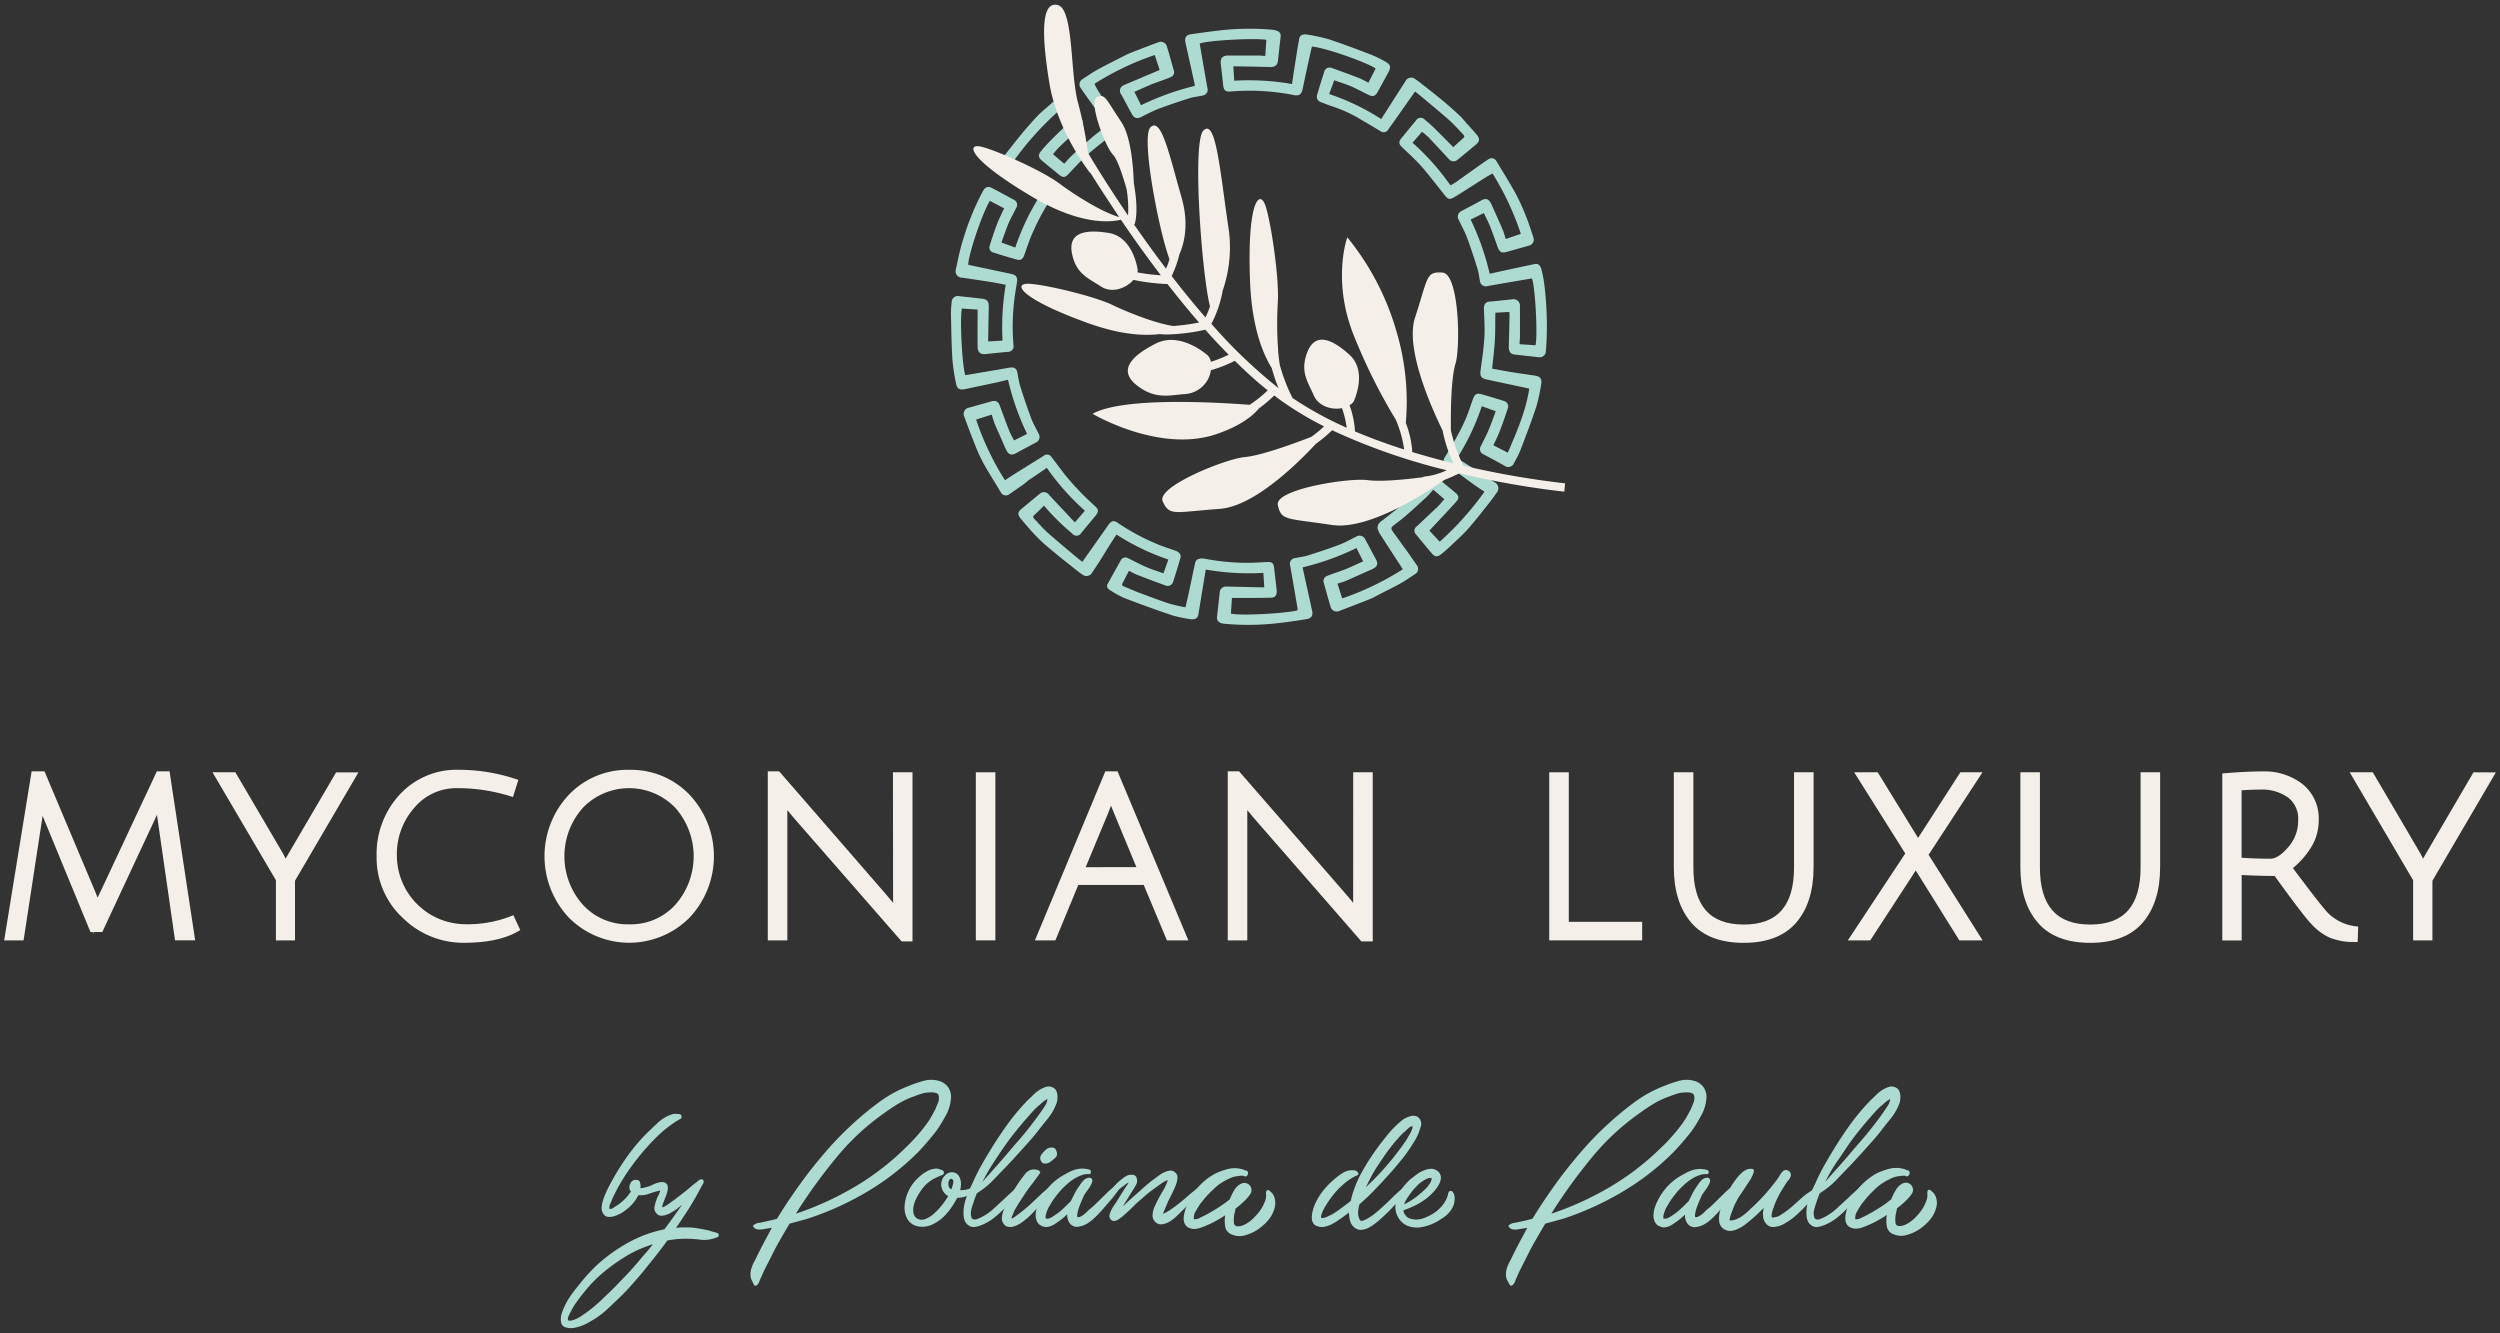 <svg id="Camada_1" data-name="Camada 1" xmlns="http://www.w3.org/2000/svg" viewBox="0 0 600 320"><rect x="0" y="0" width="600" height="320" fill="#333333" stroke="none"/><defs><style>.cls-1{fill:#addbd2;}.cls-2{fill:#f4f0e9;}</style></defs><path class="cls-1" d="M163.14,268.61a28.37,28.37,0,0,0-5.53,4.25,57.4,57.4,0,0,0-4.7,5.27c-.78,1-1.52,2-2.21,3s-1.35,2.09-2,3.19c-.32.56-.61,1.09-.86,1.6s-.52,1-.8,1.6c-.12.31-.29.73-.53,1.27a2.16,2.16,0,0,0-.24,1.33.9.9,0,0,0,.77-.15,3.66,3.66,0,0,0,.65-.44,7.93,7.93,0,0,0,1-.65l.85-.71a9.64,9.64,0,0,0,1.72-2l.18-.17a2,2,0,0,1-.36-.71,2,2,0,0,1,.27-1.36,1.37,1.37,0,0,1,1.15-.77c.59,0,1,.16,1.09.59a3,3,0,0,1,.09,1.42,7.48,7.48,0,0,0,1.57-.3,6.57,6.57,0,0,0,1-.35c.24-.12.54-.26.92-.41a6.07,6.07,0,0,1,1.12-.36,2.41,2.41,0,0,1,1.07,0,1.27,1.27,0,0,1,.8.65,2.12,2.12,0,0,1,.05,1.3,6.12,6.12,0,0,1-.32,1.18c-.14.36-.29.73-.44,1.13-.08.23-.19.52-.33.86a1.71,1.71,0,0,0-.15.91,3,3,0,0,0,.65-.29c.28-.16.54-.33.8-.51s.48-.34.68-.5a3,3,0,0,1,.42-.3c.51-.35,1-.72,1.5-1.12l1.51-1.18,2.19-1.83a4.3,4.3,0,0,0,.56-.42l.56-.47a1.56,1.56,0,0,1,.59-.12q.3,0,.42.36a.84.84,0,0,1-.12.71l-.42.71q-.94,1.83-2,3.63c-.71,1.2-1.45,2.38-2.24,3.52-.63,1-1.24,1.89-1.84,2.72a16.69,16.69,0,0,1,2-.12c.66,0,1.32,0,2,.06,1.26.16,2.6.39,4,.71a6.76,6.76,0,0,0,.94.29,8.68,8.68,0,0,1,.95.3.46.46,0,0,1,.38.5.52.52,0,0,1-.38.5,8.4,8.4,0,0,1-2,.57,7.91,7.91,0,0,1-2.22,0,26.38,26.38,0,0,0-5.91-.06l-.92.12a8,8,0,0,0-.91.17c-.95,1.3-1.92,2.58-2.9,3.82s-2,2.49-3,3.75c-.9,1.06-1.82,2.12-2.74,3.16s-1.89,2.06-2.87,3l-2.84,2.69a22.34,22.34,0,0,1-3.07,2.39l-1.54.89a11.7,11.7,0,0,1-1.72.8,10.37,10.37,0,0,1-1.8.47,3.9,3.9,0,0,1-1.74-.09,1.53,1.53,0,0,1-1.3-1.39,4.73,4.73,0,0,1,.17-2,16.71,16.71,0,0,1,1.6-3.4,26.14,26.14,0,0,1,2.19-3,41.83,41.83,0,0,1,5.32-5.8,40.15,40.15,0,0,1,6.59-4.64,30.57,30.57,0,0,1,7.42-3l1.54-.36,1.36-1.83,2.89-4.08-1.36,1.12-1.09.68a6.2,6.2,0,0,1-1.27.62,3.73,3.73,0,0,1-1.3.24,1.45,1.45,0,0,1-1.12-.53,1.72,1.72,0,0,1-.48-1.63,9.5,9.5,0,0,1,.48-1.74,4.76,4.76,0,0,1,.44-1,5.12,5.12,0,0,0,.44-1.16,21,21,0,0,0-2.63.77,6,6,0,0,1-2.63.36,9,9,0,0,1-1.77,2.48,12.05,12.05,0,0,1-2.43,1.89c-.31.16-.66.32-1,.47a4.84,4.84,0,0,1-1.15.33,3,3,0,0,1-1.13,0,1.43,1.43,0,0,1-.88-.65,2.35,2.35,0,0,1-.45-1.51,6.4,6.4,0,0,1,.33-1.77,15.21,15.21,0,0,1,.68-1.78c.25-.57.48-1.05.68-1.44a59.21,59.21,0,0,1,4.14-6.86,44.57,44.57,0,0,1,5.14-6.15l2.3-2.19a10,10,0,0,1,2.61-1.83,7.89,7.89,0,0,1,1.09-.41,2.45,2.45,0,0,1,1.21-.06l.39,0a.93.93,0,0,1,.38.14.59.59,0,0,1,.24.59A.58.58,0,0,1,163.14,268.61Zm-9.87,34.11q.82-1,1.71-2c.59-.69,1.17-1.39,1.72-2.1a29.6,29.6,0,0,0-6,2.6,46.64,46.64,0,0,0-4.7,3.19,36.39,36.39,0,0,0-4.17,3.79q-.95,1.06-1.83,2.16c-.6.72-1.17,1.48-1.72,2.27a16.37,16.37,0,0,0-1.42,2.43,7.7,7.7,0,0,0-.41.82,1.52,1.52,0,0,0-.12,1,1.64,1.64,0,0,0,1,0,6.47,6.47,0,0,0,1.13-.42,6.25,6.25,0,0,0,1.06-.62l.86-.59q1.19-.83,2.31-1.77c.74-.63,1.47-1.28,2.18-2q2.25-2.07,4.29-4.26C150.58,305.81,151.93,304.3,153.27,302.72Z"/><path class="cls-1" d="M180.58,307.57a3.3,3.3,0,0,1-.47-1.66,5.28,5.28,0,0,1,.26-1.62,10.34,10.34,0,0,1,.68-1.57c.28-.51.53-1,.77-1.54.55-1.1,1.11-2.19,1.69-3.28s1.15-2.16,1.74-3.22l-.77.12-1.42.23a4.23,4.23,0,0,1-1.42,0,1.63,1.63,0,0,1-.76-.5c-.24-.26-.16-.48.23-.68a2.76,2.76,0,0,1,1.1-.38c.41-.06.77-.13,1.09-.21l1.6-.35q.76-.18,1.59-.42c1.14-1.89,2.35-3.75,3.61-5.58s2.58-3.68,4-5.53c1.65-2.13,3.36-4.18,5.11-6.15a75.64,75.64,0,0,1,5.65-5.68,71.89,71.89,0,0,1,6.24-5.11,29.41,29.41,0,0,1,7-3.81,29,29,0,0,1,3.58-1.22,6.58,6.58,0,0,1,3.63,0,3.94,3.94,0,0,1,2.34,1.66,4.22,4.22,0,0,1,.56,2.78,9.52,9.52,0,0,1-1.06,3.57c-.6,1.13-1.23,2.2-1.9,3.23s-1.51,2-2.3,2.95-1.62,1.87-2.48,2.78A61.12,61.12,0,0,1,208,286.08a71.25,71.25,0,0,1-14.37,6.47l-4.13,1.12q-1.19,2-2.34,4T185,301.77c-.43.83-.85,1.66-1.27,2.49s-.79,1.65-1.15,2.48a7.47,7.47,0,0,0-.36.86,1.66,1.66,0,0,1-.53.79c-.31.28-.56.26-.74-.05S180.66,307.76,180.58,307.57Zm10.88-17a4.73,4.73,0,0,0-.42.71,74.19,74.19,0,0,0,14.1-6.44,62.88,62.88,0,0,0,12.33-9.52c.95-.91,1.84-1.84,2.69-2.81a37.16,37.16,0,0,0,2.39-3c.36-.52.69-1,1-1.57s.61-1.08.89-1.63l.68-1.65a2.71,2.71,0,0,0,.14-1.78c-.08-.31-.35-.52-.82-.62a4,4,0,0,0-1.19-.08,6.69,6.69,0,0,0-2,.29c-.65.2-1.27.41-1.86.65a20,20,0,0,0-3.61,1.66,37.77,37.77,0,0,0-3.31,2.18,57.82,57.82,0,0,0-11.67,10.76A131.7,131.7,0,0,0,191.46,290.54Z"/><path class="cls-1" d="M225.92,282.09a2.7,2.7,0,0,0-.44.17l-.83.39c-.29.14-.56.27-.8.41a3.43,3.43,0,0,0-.41.27,7.67,7.67,0,0,0-1.48,1.24,11.21,11.21,0,0,0-1.18,1.54,15,15,0,0,0-.83,1.44,8,8,0,0,0-.68,1.9,4.36,4.36,0,0,0,0,1.83,1.77,1.77,0,0,0,1.07,1.27,2.18,2.18,0,0,0,1.77,0,6.49,6.49,0,0,0,2-1.24,16.32,16.32,0,0,0,1.89-2,17,17,0,0,0,1.57-2.25,3.14,3.14,0,0,1-1.63-2.3,3,3,0,0,1,1-2.78,2.13,2.13,0,0,1,1.83-.62,1.89,1.89,0,0,1,1.48,1.09,3.65,3.65,0,0,1,.38,1.54,5.49,5.49,0,0,1-.2,1.65h.17a6,6,0,0,0,1.6-.2c.51-.14,1-.31,1.54-.51a2.67,2.67,0,0,0,.32-.17.79.79,0,0,1,.39-.12c.27-.12.38-.05.32.21a1.13,1.13,0,0,1-.21.5,6.91,6.91,0,0,1-2.21,1.57,6.54,6.54,0,0,1-2.63.56c-.16.31-.32.61-.48.88a7.84,7.84,0,0,1-.47.77,15.09,15.09,0,0,1-2.22,2.81,10,10,0,0,1-2.92,2,5.48,5.48,0,0,1-3.58.32,3.61,3.61,0,0,1-2.57-2.33,5.42,5.42,0,0,1-.38-2.45,9.63,9.63,0,0,1,.5-2.52,10.2,10.2,0,0,1,1.12-2.33,10.07,10.07,0,0,1,1.6-1.92,9.74,9.74,0,0,1,2-1.51,5.09,5.09,0,0,1,2.33-.74,2.13,2.13,0,0,1,.74.12l.68.24a.63.63,0,0,1-.12,1.24Zm1.84,2.83a.9.9,0,0,0,.59.48,7.88,7.88,0,0,0,.44-1.63.7.7,0,0,0-.44-.86.57.57,0,0,0-.48.24,1.49,1.49,0,0,0-.23.59,2.64,2.64,0,0,0,0,.68A1,1,0,0,0,227.76,284.92Z"/><path class="cls-1" d="M237.16,284.39a22.42,22.42,0,0,1-2.72,2c-.16.4-.31.78-.45,1.15s-.26.76-.38,1.16a11,11,0,0,0-.5,1.65,3.45,3.45,0,0,0,0,1.72.78.78,0,0,0,.39.53,1.07,1.07,0,0,0,.56.09,2,2,0,0,0,.62-.18c.22-.1.42-.19.62-.26a13.38,13.38,0,0,0,3.14-2.13l2.77-2.55c.4-.39.79-.76,1.19-1.12l1.18-1.06a1.94,1.94,0,0,0,.38-.3,2.74,2.74,0,0,1,.51-.35.6.6,0,0,1,.38-.09c.1,0,.13.17.09.44a3.15,3.15,0,0,1-.5,1c-.26.35-.49.65-.68.88a23.56,23.56,0,0,1-2.31,2.66,29.14,29.14,0,0,1-2.69,2.49,12.38,12.38,0,0,1-3.16,1.89,7.43,7.43,0,0,1-1.54.44,2.06,2.06,0,0,1-1.54-.32,2.47,2.47,0,0,1-1-1.21,4.59,4.59,0,0,1-.27-1.57,10.29,10.29,0,0,1,.62-3.79,33.93,33.93,0,0,1,1.51-3.54c.55-1.26,1.14-2.48,1.77-3.64s1.3-2.31,2-3.46q2.07-3.48,4.44-6.8a52.21,52.21,0,0,1,5.2-6.2c.36-.32.76-.7,1.21-1.16a8.81,8.81,0,0,1,1.48-1.18,6.42,6.42,0,0,1,1.63-.74,2.1,2.1,0,0,1,1.59.18,1.53,1.53,0,0,1,.77.71,3,3,0,0,1,.3,1,5.62,5.62,0,0,1,0,1.16,3.34,3.34,0,0,1-.24,1,12.72,12.72,0,0,1-2.07,3.58c-.91,1.12-1.77,2.22-2.6,3.28s-1.91,2.27-2.9,3.37-2,2.21-3,3.31-1.9,2-2.87,3S238.18,283.49,237.16,284.39Zm4.37-9.93q-1.54,2.19-3,4.46a43.93,43.93,0,0,0-2.75,4.76c1-1.18,2.06-2.35,3.1-3.52s2.08-2.35,3.1-3.57c.91-1.07,1.83-2.13,2.75-3.19s1.83-2.17,2.69-3.31c.44-.56.86-1.11,1.27-1.66s.82-1.12,1.22-1.71c.27-.4.58-.85.91-1.36a3.32,3.32,0,0,0,.56-1.6,5.66,5.66,0,0,0-1,.65c-.34.28-.6.51-.8.71a12.57,12.57,0,0,0-1.51,1.39c-.45.49-.91,1-1.39,1.57-.9,1-1.79,2.06-2.66,3.13S242.32,273.36,241.53,274.46Z"/><path class="cls-1" d="M249.51,281.67q-.82,1.18-1.71,2.34c-.59.77-1.17,1.55-1.72,2.33-.31.52-.64,1-1,1.54s-.66,1-1,1.6l-.47.79a3.34,3.34,0,0,0-.36.8c-.08.2-.17.43-.29.68a3.3,3.3,0,0,0-.24.68c.16,0,.47-.11.92-.44l1.48-1.12c.53-.42,1-.81,1.44-1.19s.69-.6.77-.68l2.37-2.24a20.47,20.47,0,0,1,2.54-2.07.35.35,0,0,1,.53,0,.38.38,0,0,1,0,.41c-.08.12-.16.24-.23.36-.32.43-.65.87-1,1.33s-.7.91-1.09,1.39c-.75.9-1.56,1.82-2.43,2.75a19.36,19.36,0,0,1-2.78,2.45,8.25,8.25,0,0,1-1,.59,4.68,4.68,0,0,1-1.18.44,2.67,2.67,0,0,1-1.19,0,1.57,1.57,0,0,1-1-.71,2.09,2.09,0,0,1-.42-1.45,6.45,6.45,0,0,1,.36-1.65,11.31,11.31,0,0,1,.71-1.63c.27-.51.51-1,.71-1.36a37.84,37.84,0,0,1,3.9-6,2.62,2.62,0,0,1,2.19-.94,2.15,2.15,0,0,1,.44.06,3.81,3.81,0,0,1,.47.14.55.55,0,0,1,.3.3C249.72,281.31,249.67,281.48,249.51,281.67Zm.18-3.37a1.52,1.52,0,0,1,.38-1.36,6.17,6.17,0,0,1,1-1.06,2,2,0,0,1,1.48-.47c.55,0,.9.39,1.06,1.06a1.3,1.3,0,0,1-.36,1.42,13.54,13.54,0,0,1-1.24,1,2.11,2.11,0,0,1-1.36.36C250.22,279.21,249.89,278.89,249.69,278.3Z"/><path class="cls-1" d="M261.33,281.79a4.2,4.2,0,0,0-1.77.27,9.58,9.58,0,0,0-1.71.82,10.43,10.43,0,0,0-1.57,1.16c-.49.43-.94.85-1.33,1.24a23.37,23.37,0,0,0-1.57,1.86,18.3,18.3,0,0,0-1.33,2,7.25,7.25,0,0,0-1,2.25,2.19,2.19,0,0,0-.12.56c0,.29,0,.46.06.5a1.86,1.86,0,0,0,1.27-.23,12.19,12.19,0,0,0,1.09-.71,11.27,11.27,0,0,0,1.54-1.19c.47-.43.93-.86,1.36-1.3l.77-.77c.31-.67.66-1.32,1-2s.76-1.24,1.16-1.83a5.88,5.88,0,0,1,.91-1.15,2,2,0,0,1,1.27-.62c.63,0,.89.33.77,1a6.26,6.26,0,0,1-.8,1.54l-1.09,1.54-.65,1.47c-.2.48-.39.94-.56,1.39a7,7,0,0,0-.39,1.39,2.19,2.19,0,0,0-.06,1.13,1.2,1.2,0,0,0,.71-.12,3.47,3.47,0,0,0,.8-.48,6.06,6.06,0,0,0,.71-.62c.22-.21.39-.38.5-.5a18.41,18.41,0,0,0,1.54-1.33c.47-.45.95-.92,1.42-1.39s.84-.79,1.21-1.18a14.32,14.32,0,0,1,1.21-1.12l.45-.33a2.93,2.93,0,0,1,.56-.35.75.75,0,0,1,.53-.09c.16,0,.26.18.3.41a1.75,1.75,0,0,1-.51,1.18c-.37.48-.64.83-.79,1.07l-2.49,2.89c-.35.4-.75.82-1.18,1.28s-.89.88-1.36,1.3a9.14,9.14,0,0,1-1.51,1.06,4.6,4.6,0,0,1-1.62.56,2.1,2.1,0,0,1-2.25-.68,3.09,3.09,0,0,1-.65-2.27,15.23,15.23,0,0,1-1.89,1.59c-.28.2-.57.41-.89.62a6.15,6.15,0,0,1-1,.57,3.89,3.89,0,0,1-1.1.29,2.07,2.07,0,0,1-1.09-.18,2.16,2.16,0,0,1-1.3-1.12,3.55,3.55,0,0,1-.33-1.66,6.47,6.47,0,0,1,.33-1.8,9.42,9.42,0,0,1,.65-1.57,14.56,14.56,0,0,1,2.6-3.72,13.18,13.18,0,0,1,3.61-2.66,10.72,10.72,0,0,1,2.13-1,6.59,6.59,0,0,1,2.3-.29,5.77,5.77,0,0,0,.62.09,2.16,2.16,0,0,1,.62.15.48.48,0,0,1,.39.56C261.82,281.7,261.65,281.83,261.33,281.79Z"/><path class="cls-1" d="M264.88,287.82a23,23,0,0,1,1.63-2.13q.86-1,1.86-2c.35-.31.73-.62,1.12-.91a6.07,6.07,0,0,1,1.24-.74,3.62,3.62,0,0,1,1.07-.09,1,1,0,0,1,.88.5,2,2,0,0,1-.08,2c-.38.65-.74,1.25-1.1,1.8s-.61,1-.89,1.45-.57.92-.88,1.39l-.12.21a2,2,0,0,0-.12.21l.71-.65c.59-.56,1.17-1.09,1.74-1.6l1.75-1.54c.55-.51,1.12-1,1.71-1.51s1.19-.95,1.78-1.38,1-.77,1.59-1.13a5.08,5.08,0,0,1,1.78-.71,1.39,1.39,0,0,1,.76,0,1.35,1.35,0,0,1,.71.39,1.5,1.5,0,0,1,.57,1.39,6.16,6.16,0,0,1-.33,1.5c-.28.71-.58,1.4-.92,2.07s-.66,1.34-1,2c-.12.32-.26.65-.41,1a10.11,10.11,0,0,0-.42,1l-.41.95a3.13,3.13,0,0,0,.88-.38c.28-.18.54-.33.77-.45l1.3-.94,1.3-1q1-.82,2-1.71c.69-.6,1.41-1.17,2.16-1.72l.24-.2a1.82,1.82,0,0,1,.35-.24.51.51,0,0,1,.33-.06c.1,0,.14.13.14.32a.74.74,0,0,1-.26.51,2.19,2.19,0,0,0-.38.44q-1.78,2.19-3.61,4.14l-1.45,1.42A13.08,13.08,0,0,1,281,293a5,5,0,0,1-2.1.83,1.91,1.91,0,0,1-1.83-.8,2,2,0,0,1-.45-1.15,4.27,4.27,0,0,1,.15-1.3,7.22,7.22,0,0,1,.48-1.3c.19-.41.37-.78.53-1.09.39-.79.83-1.59,1.33-2.4a11.81,11.81,0,0,0,1.15-2.51.24.24,0,0,0-.15,0,.12.12,0,0,1-.09,0c-.31.16-.6.31-.85.47s-.53.34-.8.53l-2.19,1.6c-.35.28-.69.54-1,.8a12.12,12.12,0,0,0-.95.85c-.83.68-1.62,1.39-2.39,2.16s-1.57,1.51-2.4,2.22l-.62.47a4.05,4.05,0,0,1-.77.48,2,2,0,0,1-.8.17.85.85,0,0,1-.7-.41,1.11,1.11,0,0,1-.27-.95,4.44,4.44,0,0,1,.35-1.09,9.83,9.83,0,0,1,.62-1.09l.6-.89,1.77-2.84c.2-.31.41-.64.65-1a11.27,11.27,0,0,0,.65-1,.17.17,0,0,1-.12.06.05.05,0,0,0-.06.06,2.87,2.87,0,0,0-.56.32l-.56.45a20.38,20.38,0,0,0-2.07,1.71l-.92.83a7.46,7.46,0,0,1-1,.77s0,.09-.12.15l-.18.14a.32.32,0,0,1-.41-.06A.32.32,0,0,1,264.88,287.82Z"/><path class="cls-1" d="M298.69,282.32a1.08,1.08,0,0,0-.7-.15c-.32,0-.58.05-.77.09a5.48,5.48,0,0,0-2.07.54,14.84,14.84,0,0,0-2.07,1.12,11,11,0,0,0-1.83,1.48c-.6.55-1.16,1.12-1.69,1.71s-1,1.2-1.51,1.83c-.31.48-.67,1.05-1.06,1.72a3.07,3.07,0,0,0-.47,1.95,2.23,2.23,0,0,0,1.39-.3l1.33-.65c.59-.31,1.15-.63,1.68-.94s1.07-.63,1.63-1a27.89,27.89,0,0,0,2.6-1.89,12.69,12.69,0,0,1,1.18-2.36A3.62,3.62,0,0,1,298.1,284a1.73,1.73,0,0,1,1.9.56,1.87,1.87,0,0,1,.35.92,1.72,1.72,0,0,1-.24,1.06,11.87,11.87,0,0,1-1.62,1.86,25,25,0,0,1-1.92,1.63.93.93,0,0,0-.12.41c0,.2-.1.48-.18.83a7,7,0,0,0-.12,2.22.86.86,0,0,0,.36.68v.06a2.72,2.72,0,0,0,1.33,0,5.28,5.28,0,0,0,1.33-.57,8,8,0,0,0,1.21-.88,11.11,11.11,0,0,0,1-1,9.93,9.93,0,0,0,2-2.95,5,5,0,0,0,.47-1.54,2.84,2.84,0,0,0,0-.74,1.67,1.67,0,0,1,.09-.74c.19-.27.45-.27.77,0s.53.47.65.59A3.6,3.6,0,0,1,306,288a4,4,0,0,1-.06,1.77,7.46,7.46,0,0,1-1.6,3.11,12.2,12.2,0,0,1-2.66,2.33,10.55,10.55,0,0,1-2.9,1.27,4.62,4.62,0,0,1-3.13-.2,2.39,2.39,0,0,1-1.6-1.9,8.28,8.28,0,0,1,0-2.72,29.93,29.93,0,0,1-3.37,1.95l-1.21.54c-.45.19-.91.37-1.36.53a4.39,4.39,0,0,1-1.39.26,2.8,2.8,0,0,1-1.36-.26,1.93,1.93,0,0,1-.94-.83,2.6,2.6,0,0,1-.33-1.18,5.07,5.07,0,0,1,.12-1.33,11.47,11.47,0,0,1,.33-1.21,14.38,14.38,0,0,1,2.77-4.94,15.2,15.2,0,0,1,4.44-3.58,16.61,16.61,0,0,1,2.78-1,6.7,6.7,0,0,1,2.89-.15l.56.12a3.71,3.71,0,0,1,.57.18.72.72,0,0,0,.26.14q.21.09.21,0a.72.72,0,0,1,.47.39.7.7,0,0,1,0,.53,1,1,0,0,1-.29.44A.56.56,0,0,1,298.69,282.32ZM286.4,292.55s.06,0,.06,0,0,0,.06,0l-.06-.06Z"/><path class="cls-1" d="M325.71,282.09a11.8,11.8,0,0,0-2.75,1.68,20.46,20.46,0,0,0-2.33,2.22,21.87,21.87,0,0,0-2.37,3.25,4.55,4.55,0,0,0-.38.62c-.14.26-.28.53-.42.83a6.48,6.48,0,0,0-.32.86,1.68,1.68,0,0,0-.06.76,2.62,2.62,0,0,0,1.36-.26l1.3-.62c.59-.36,1.17-.74,1.74-1.16s1.14-.83,1.69-1.27l1-.77a26.05,26.05,0,0,1,2.72-7,54.57,54.57,0,0,1,4.08-6.27c.75-1,1.54-2,2.37-3a21.18,21.18,0,0,1,2.72-2.72,5,5,0,0,1,1.09-.8,5.48,5.48,0,0,1,1.39-.56,2.41,2.41,0,0,1,1.36,0,1.67,1.67,0,0,1,1,1,1.85,1.85,0,0,1,.15,1.25,11.51,11.51,0,0,1-.38,1.18,10.79,10.79,0,0,1-.74,1.77c-.3.55-.62,1.11-1,1.66a35.71,35.71,0,0,1-2.3,3.28c-.83,1-1.7,2.08-2.6,3.1q-1.85,2.07-3.76,4.08t-4,3.84a7.56,7.56,0,0,0-.32,1.93,3.51,3.51,0,0,0,.38,1.74c.12.31.41.38.89.21a8.73,8.73,0,0,0,1.53-.8,14.24,14.24,0,0,0,1.54-1.13c.47-.39.77-.65.89-.76.9-.79,1.77-1.6,2.6-2.43s1.69-1.63,2.6-2.42l.33-.27a2.6,2.6,0,0,1,.5-.32.61.61,0,0,1,.38-.09c.1,0,.13.17.09.44a.8.8,0,0,1-.21.5,3.8,3.8,0,0,0-.32.51,4.76,4.76,0,0,0-.53.74,7.54,7.54,0,0,1-.53.73,41,41,0,0,1-5,5.15c-.36.31-.77.66-1.24,1a8.3,8.3,0,0,1-1.51.95,4.36,4.36,0,0,1-1.63.44,2.23,2.23,0,0,1-1.53-.47,2.94,2.94,0,0,1-1.13-1.6,7.55,7.55,0,0,1-.29-2.07l-1.54,1.13-1.33.91a10.45,10.45,0,0,1-1.57.89,5.78,5.78,0,0,1-1.68.5,2.94,2.94,0,0,1-1.63-.23,1.55,1.55,0,0,1-.91-.8,2.72,2.72,0,0,1-.27-1.18,6,6,0,0,1,.15-1.3c.1-.46.21-.86.32-1.22a14.6,14.6,0,0,1,2.19-3.87,18.79,18.79,0,0,1,3.14-3.16,13.57,13.57,0,0,1,1.59-1.15,4.28,4.28,0,0,1,1.89-.68h.65a1.67,1.67,0,0,1,.65.11,1.18,1.18,0,0,1,.54.54C326.12,281.73,326,281.93,325.71,282.09ZM330.5,280c-.51.79-1,1.59-1.42,2.42s-.87,1.68-1.3,2.54l1.83-1.77c1-1,1.94-2,2.87-3.07s1.8-2.09,2.63-3.2c.43-.55.85-1.1,1.24-1.65l1.18-1.66,1.07-1.89a5.43,5.43,0,0,0,.29-.74,1,1,0,0,0,.06-.74,2.54,2.54,0,0,0-1,.59c-.36.32-.63.58-.83.77a10.37,10.37,0,0,0-1.21,1.18l-1.15,1.31c-.79.94-1.53,1.91-2.22,2.89S331.17,279,330.5,280Z"/><path class="cls-1" d="M338.07,290l-.62.24-.63.23c0,.2.08.39.12.56a1,1,0,0,0,.3.51,2,2,0,0,0,1.06.88,4.5,4.5,0,0,0,1.36.27,4.91,4.91,0,0,0,1.42-.15,6.23,6.23,0,0,0,1.3-.47,9.44,9.44,0,0,0,3-1.92,7.4,7.4,0,0,0,2-3,2.6,2.6,0,0,0,.15-.56.82.82,0,0,1,.14-.44.52.52,0,0,1,.54-.33.64.64,0,0,1,.53.39,2,2,0,0,1,.35.91,4,4,0,0,1,0,1,4.08,4.08,0,0,1-.47,1.65,6.25,6.25,0,0,1-1,1.42,7,7,0,0,1-1.39,1.15c-.51.34-1,.65-1.47.92a12.39,12.39,0,0,1-3.37,1.21,6.22,6.22,0,0,1-3.55-.26,4.65,4.65,0,0,1-2.33-2.13,5,5,0,0,1-.57-3.13,6.93,6.93,0,0,1,1.22-3.23,15.07,15.07,0,0,1,2.33-2.69l1.3-1a8,8,0,0,1,1.63-1,6.5,6.5,0,0,1,1.74-.5,2.24,2.24,0,0,1,1.6.36,2,2,0,0,1,1.06,1.62,3.82,3.82,0,0,1-.53,1.86,9.12,9.12,0,0,1-1.36,1.81,17.07,17.07,0,0,1-1.42,1.33,19.56,19.56,0,0,1-2.1,1.39A20.59,20.59,0,0,1,338.07,290Zm.71-3.9a15.24,15.24,0,0,0-1,1.39,6.77,6.77,0,0,0-.8,1.56,17.1,17.1,0,0,0,3.9-2.6,17.42,17.42,0,0,0,1.33-1.21,6.75,6.75,0,0,0,1.1-1.45,1.94,1.94,0,0,0,.23-.59c.08-.27.1-.43.06-.47h-.06s-.12.05-.26,0a.57.57,0,0,0-.33,0,4.57,4.57,0,0,0-1.53.77,6.13,6.13,0,0,0-1.39,1.15C339.57,285.11,339.17,285.57,338.78,286.05Z"/><path class="cls-1" d="M361.89,307.57a3.3,3.3,0,0,1-.47-1.66,5.28,5.28,0,0,1,.26-1.62,10.34,10.34,0,0,1,.68-1.57c.28-.51.53-1,.77-1.54.55-1.1,1.11-2.19,1.69-3.28s1.15-2.16,1.74-3.22l-.77.12-1.42.23a4.23,4.23,0,0,1-1.42,0,1.71,1.71,0,0,1-.77-.5c-.23-.26-.15-.48.24-.68a2.76,2.76,0,0,1,1.1-.38c.41-.06.77-.13,1.09-.21l1.59-.35c.52-.12,1.05-.26,1.6-.42,1.14-1.89,2.35-3.75,3.61-5.58s2.58-3.68,4-5.53c1.65-2.13,3.36-4.18,5.11-6.15a75.64,75.64,0,0,1,5.65-5.68,73.28,73.28,0,0,1,6.23-5.11,29.67,29.67,0,0,1,7-3.81,29,29,0,0,1,3.58-1.22,6.58,6.58,0,0,1,3.63,0,4,4,0,0,1,2.34,1.66,4.22,4.22,0,0,1,.56,2.78,9.52,9.52,0,0,1-1.06,3.57c-.6,1.13-1.23,2.2-1.9,3.23s-1.51,2-2.3,2.95-1.62,1.87-2.48,2.78a61.12,61.12,0,0,1-12.42,9.67A71.25,71.25,0,0,1,375,292.55l-4.13,1.12q-1.19,2-2.34,4t-2.16,4.08c-.43.83-.85,1.66-1.27,2.49s-.8,1.65-1.15,2.48a7.47,7.47,0,0,0-.36.86,1.66,1.66,0,0,1-.53.79c-.31.28-.56.26-.74-.05S362,307.76,361.89,307.57Zm10.88-17a4.73,4.73,0,0,0-.42.71,74.19,74.19,0,0,0,14.1-6.44,63.18,63.18,0,0,0,12.33-9.52c1-.91,1.84-1.84,2.69-2.81a37.16,37.16,0,0,0,2.39-3c.36-.52.69-1,1-1.57s.61-1.08.88-1.63.43-1,.68-1.65a2.65,2.65,0,0,0,.15-1.78c-.08-.31-.35-.52-.83-.62a3.88,3.88,0,0,0-1.18-.08,6.69,6.69,0,0,0-2,.29c-.65.2-1.27.41-1.86.65a20,20,0,0,0-3.61,1.66,37.77,37.77,0,0,0-3.31,2.18,57.82,57.82,0,0,0-11.67,10.76A130.07,130.07,0,0,0,372.77,290.54Z"/><path class="cls-1" d="M409.6,281.79a4.27,4.27,0,0,0-1.78.27,9.58,9.58,0,0,0-1.71.82,11,11,0,0,0-1.57,1.16c-.49.43-.93.85-1.33,1.24a23.26,23.26,0,0,0-1.56,1.86,15.85,15.85,0,0,0-1.33,2,7.26,7.26,0,0,0-1,2.25,2.19,2.19,0,0,0-.12.56c0,.29,0,.46.06.5a1.85,1.85,0,0,0,1.27-.23,12.44,12.44,0,0,0,1.1-.71,11.18,11.18,0,0,0,1.53-1.19c.48-.43.93-.86,1.36-1.3l.77-.77c.32-.67.66-1.32,1-2s.75-1.24,1.15-1.83a6,6,0,0,1,.92-1.15,2,2,0,0,1,1.27-.62c.63,0,.88.33.77,1a6.62,6.62,0,0,1-.8,1.54l-1.1,1.54-.65,1.47c-.2.48-.38.94-.56,1.39a7,7,0,0,0-.38,1.39,2.19,2.19,0,0,0-.06,1.13,1.22,1.22,0,0,0,.71-.12,4,4,0,0,0,.8-.48,6,6,0,0,0,.7-.62l.51-.5a18.25,18.25,0,0,0,1.53-1.33c.48-.45.95-.92,1.42-1.39s.84-.79,1.22-1.18a11.8,11.8,0,0,1,1.21-1.12l.44-.33a3.27,3.27,0,0,1,.56-.35.76.76,0,0,1,.53-.09c.16,0,.26.18.3.41a1.73,1.73,0,0,1-.5,1.18c-.38.48-.64.83-.8,1.07L413,290.24c-.36.4-.75.82-1.19,1.28s-.88.88-1.36,1.3a9.06,9.06,0,0,1-1.5,1.06,4.72,4.72,0,0,1-1.63.56,2.12,2.12,0,0,1-2.25-.68,3.09,3.09,0,0,1-.65-2.27,15.23,15.23,0,0,1-1.89,1.59l-.88.62a6.25,6.25,0,0,1-1,.57,3.83,3.83,0,0,1-1.09.29,2.1,2.1,0,0,1-1.1-.18,2.19,2.19,0,0,1-1.3-1.12,3.68,3.68,0,0,1-.32-1.66,6.83,6.83,0,0,1,.32-1.8,10.35,10.35,0,0,1,.65-1.57,14.56,14.56,0,0,1,2.6-3.72,13.33,13.33,0,0,1,3.61-2.66,10.72,10.72,0,0,1,2.13-1,6.62,6.62,0,0,1,2.3-.29,6.17,6.17,0,0,0,.62.09,2.23,2.23,0,0,1,.63.15.48.48,0,0,1,.38.56C410.08,281.7,409.91,281.83,409.6,281.79Z"/><path class="cls-1" d="M420.89,281.32a8.63,8.63,0,0,1-.59,1.42,14.79,14.79,0,0,1-.83,1.3l-1,1.51c-.33.49-.66,1-1,1.5s-.6,1-.86,1.51a12.38,12.38,0,0,0-.68,1.57c-.12.31-.23.62-.35.91a7.07,7.07,0,0,0-.3.92,2,2,0,0,0-.12.44,1.08,1.08,0,0,0,0,.51,4.14,4.14,0,0,0,1.57-.3,6.93,6.93,0,0,0,1.45-.8,12.81,12.81,0,0,0,1.36-1.12c.43-.42.85-.8,1.24-1.15a49.32,49.32,0,0,0,5.44-6.09,12.87,12.87,0,0,0,.89-1.3A4.76,4.76,0,0,1,428,281a1.14,1.14,0,0,1,.71-.2,1.2,1.2,0,0,1,.62.23,1.3,1.3,0,0,1,.41.56,1,1,0,0,1,0,.77,2.08,2.08,0,0,1-.45.8c-.21.26-.42.52-.62.8l-1.06,1.71c-.36.59-.69,1.21-1,1.84a18.71,18.71,0,0,0-.83,1.95c0,.12-.1.31-.2.59a8.56,8.56,0,0,0-.27.89,3.47,3.47,0,0,0-.12.85q0,.39.24.45l1-.21a2.38,2.38,0,0,0,.91-.44,19.93,19.93,0,0,0,3.11-2.34c1-.89,1.94-1.74,2.92-2.57l1.48-1a11,11,0,0,1,1.54-.91c.27,0,.41,0,.41.18a1.27,1.27,0,0,1-.21.59,3.82,3.82,0,0,1-.5.68,3.8,3.8,0,0,0-.41.5,36.18,36.18,0,0,1-5.32,5.56,19.64,19.64,0,0,1-2.13,1.41,5.71,5.71,0,0,1-2.37.77,2.17,2.17,0,0,1-1.92-.68,3,3,0,0,1-.8-2,3.7,3.7,0,0,1,0-.94,7.94,7.94,0,0,1,.18-.95l-1.95,1.89c-.75.67-1.55,1.34-2.39,2a8.66,8.66,0,0,1-2.75,1.48,3.07,3.07,0,0,1-2.28-.15,2.5,2.5,0,0,1-1.33-1.86,6.91,6.91,0,0,1,.27-2.9,17,17,0,0,1,1.09-2.77,21.55,21.55,0,0,1,3.31-5.38,8.71,8.71,0,0,1,1-.95,3.68,3.68,0,0,1,1.21-.65,2.64,2.64,0,0,1,1-.06C420.87,280.53,421,280.81,420.89,281.32Z"/><path class="cls-1" d="M439.45,284.39a21.67,21.67,0,0,1-2.72,2c-.16.4-.3.78-.44,1.15s-.27.76-.39,1.16a14,14,0,0,0-.5,1.65,3.34,3.34,0,0,0,0,1.72.78.78,0,0,0,.39.53,1.06,1.06,0,0,0,.56.09,2,2,0,0,0,.62-.18,6.33,6.33,0,0,1,.62-.26,13.32,13.32,0,0,0,3.13-2.13l2.78-2.55c.39-.39.79-.76,1.18-1.12l1.18-1.06a2.24,2.24,0,0,0,.39-.3,2.7,2.7,0,0,1,.5-.35.64.64,0,0,1,.39-.09c.09,0,.12.17.08.44a2.79,2.79,0,0,1-.5,1c-.26.35-.48.65-.68.88a24.53,24.53,0,0,1-2.3,2.66,30.49,30.49,0,0,1-2.69,2.49,12.44,12.44,0,0,1-3.17,1.89,7.16,7.16,0,0,1-1.53.44,2,2,0,0,1-1.54-.32,2.49,2.49,0,0,1-1-1.21,4.83,4.83,0,0,1-.26-1.57,10.29,10.29,0,0,1,.62-3.79,30.13,30.13,0,0,1,1.51-3.54c.55-1.26,1.14-2.48,1.77-3.64s1.3-2.31,2-3.46q2.07-3.48,4.43-6.8a52.29,52.29,0,0,1,5.21-6.2c.35-.32.75-.7,1.21-1.16a8.43,8.43,0,0,1,1.48-1.18,6.52,6.52,0,0,1,1.62-.74,2.13,2.13,0,0,1,1.6.18,1.57,1.57,0,0,1,.77.71,3.22,3.22,0,0,1,.29,1,5.62,5.62,0,0,1,0,1.16,3.69,3.69,0,0,1-.23,1,13.22,13.22,0,0,1-2.07,3.58c-.91,1.12-1.78,2.22-2.6,3.28s-1.92,2.27-2.9,3.37-2,2.21-3,3.31-1.9,2-2.86,3S440.48,283.49,439.45,284.39Zm4.38-9.93c-1,1.46-2,3-3.05,4.46a47.5,47.5,0,0,0-2.75,4.76c1-1.18,2.06-2.35,3.11-3.52s2.07-2.35,3.1-3.57c.91-1.07,1.82-2.13,2.75-3.19s1.82-2.17,2.69-3.31c.43-.56.86-1.11,1.27-1.66s.82-1.12,1.21-1.71c.28-.4.58-.85.92-1.36a3.43,3.43,0,0,0,.56-1.6,5.72,5.72,0,0,0-1,.65c-.33.28-.6.51-.79.71a11.85,11.85,0,0,0-1.51,1.39c-.46.49-.92,1-1.39,1.57-.91,1-1.79,2.06-2.66,3.13S444.61,273.36,443.83,274.46Z"/><path class="cls-1" d="M457.48,282.32a1.11,1.11,0,0,0-.71-.15c-.31,0-.57.05-.77.09a5.48,5.48,0,0,0-2.07.54,14.84,14.84,0,0,0-2.07,1.12A11,11,0,0,0,450,285.4q-.88.83-1.68,1.71c-.53.59-1,1.2-1.51,1.83-.32.48-.67,1.05-1.06,1.72a3,3,0,0,0-.48,1.95,2.2,2.2,0,0,0,1.39-.3l1.33-.65c.59-.31,1.16-.63,1.69-.94l1.62-1a25.47,25.47,0,0,0,2.6-1.89,12.73,12.73,0,0,1,1.19-2.36,3.62,3.62,0,0,1,1.77-1.54,1.69,1.69,0,0,1,1.09,0,1.67,1.67,0,0,1,.8.56,1.79,1.79,0,0,1,.36.92,1.72,1.72,0,0,1-.24,1.06,11.44,11.44,0,0,1-1.63,1.86,25,25,0,0,1-1.92,1.63.93.93,0,0,0-.12.41c0,.2-.09.48-.17.83a7,7,0,0,0-.12,2.22.88.88,0,0,0,.35.68v.06a2.72,2.72,0,0,0,1.33,0,5,5,0,0,0,1.33-.57,7.56,7.56,0,0,0,1.22-.88,11.11,11.11,0,0,0,1-1,9.72,9.72,0,0,0,1.95-2.95,4.83,4.83,0,0,0,.48-1.54,4.12,4.12,0,0,0,0-.74,1.55,1.55,0,0,1,.08-.74c.2-.27.46-.27.77,0s.53.47.65.59a3.5,3.5,0,0,1,.71,1.6,3.75,3.75,0,0,1-.06,1.77,7.44,7.44,0,0,1-1.59,3.11,12.2,12.2,0,0,1-2.66,2.33,10.68,10.68,0,0,1-2.9,1.27,4.62,4.62,0,0,1-3.13-.2,2.39,2.39,0,0,1-1.6-1.9,7.77,7.77,0,0,1,0-2.72,30.85,30.85,0,0,1-3.37,1.95l-1.21.54c-.45.19-.91.37-1.36.53a4.44,4.44,0,0,1-1.39.26,2.78,2.78,0,0,1-1.36-.26,2,2,0,0,1-.95-.83,2.73,2.73,0,0,1-.32-1.18,5.07,5.07,0,0,1,.12-1.33,11.6,11.6,0,0,1,.32-1.21,14.41,14.41,0,0,1,2.78-4.94,15.29,15.29,0,0,1,4.43-3.58,17.28,17.28,0,0,1,2.78-1,6.75,6.75,0,0,1,2.9-.15l.56.12a3.3,3.3,0,0,1,.56.18.79.79,0,0,0,.27.14q.21.09.21,0a.75.75,0,0,1,.47.39.7.7,0,0,1,0,.53.92.92,0,0,1-.3.44A.54.54,0,0,1,457.48,282.32Zm-12.3,10.23s.06,0,.06,0,0,0,.06,0l-.06-.06Z"/><path class="cls-2" d="M37.65,185.12,24.09,214.05l-.66,1.39-.56-1.4L10.68,185.12H7.59L1,225.69H5.66l4.56-29.83v-.06l.06.14,11.43,27.74h.66l0,.55.18-.55h2L37.47,196l.22-.51,0,.19,4.32,30h4.83l-6.15-40.57Z"/><path class="cls-2" d="M69.2,204.94c-.24.42-.46.8-.64,1.14l-.61-1.2L56.49,185.35H51l15.22,25.91v14.43H70.8V211.38l15.22-26H80.66Z"/><path class="cls-2" d="M122.32,220a28.51,28.51,0,0,1-10.91,1.81A16.53,16.53,0,0,1,95.25,205.4a16.82,16.82,0,0,1,4.22-11.58,13.13,13.13,0,0,1,10.29-4.66A42.12,42.12,0,0,1,122.18,191l.93.28,1.3-4.11-.93-.3a43.12,43.12,0,0,0-13.37-2.12,18.55,18.55,0,0,0-14.23,6,21,21,0,0,0-5.49,14.76,19.63,19.63,0,0,0,6.31,14.82,20.66,20.66,0,0,0,14.57,5.94c5.4,0,9.71-.87,12.8-2.61l.8-.44-1.67-3.58Z"/><path class="cls-2" d="M151,184.76a19.44,19.44,0,0,0-14.49,6,21.51,21.51,0,0,0,0,29.45,20.41,20.41,0,0,0,29,0,21.51,21.51,0,0,0,0-29.45A19.42,19.42,0,0,0,151,184.76Zm0,37.07a14.47,14.47,0,0,1-11.11-4.69,17.49,17.49,0,0,1,0-23.27,15.41,15.41,0,0,1,22.18,0,17.57,17.57,0,0,1,0,23.28A14.39,14.39,0,0,1,151,221.83Z"/><path class="cls-2" d="M214.34,214.12c0,1,0,1.81,0,2.55q-.89-1.11-1.89-2.25L187,185.12h-2.73v40.57h4.69V197.1c0-1,0-1.92,0-2.68l1.42,1.73,26,29.78H219V185.35h-4.69Z"/><rect class="cls-2" x="234.2" y="185.35" width="4.69" height="40.34"/><path class="cls-2" d="M265.28,185.12l-16.9,40.57h4.91l5.5-13.3H274.5l5.56,13.3h5.15l-17-40.57Zm7.46,23H260.56l5.34-12.83c.23-.58.48-1.22.74-1.93.23.58.5,1.25.81,2Z"/><path class="cls-2" d="M324.76,214.12c0,1,0,1.81,0,2.55-.59-.74-1.23-1.5-1.89-2.25l-25.48-29.3h-2.73v40.57h4.69V197.1c0-1,0-1.92,0-2.68l1.42,1.73,25.95,29.78h2.74V185.35h-4.69Z"/><polygon class="cls-2" points="376.51 185.35 371.82 185.35 371.82 225.69 394.12 225.69 394.12 221.24 376.51 221.24 376.51 185.35"/><path class="cls-2" d="M430.57,208.15c0,9.25-3.95,13.74-12.08,13.74s-12.08-4.49-12.08-13.74v-22.8h-4.69v22.8c0,5.58,1.39,10,4.14,13.24s7,4.89,12.63,4.89,9.84-1.64,12.63-4.89h0c2.75-3.21,4.14-7.66,4.14-13.24v-22.8h-4.69Z"/><polygon class="cls-2" points="475.8 185.35 470.49 185.35 460.34 201.1 450.65 185.35 445 185.35 457.26 204.83 443.48 225.69 448.86 225.69 459.78 208.92 470.24 225.69 475.83 225.69 462.86 205.15 475.8 185.35"/><path class="cls-2" d="M513.74,208.15c0,9.25-3.95,13.74-12.08,13.74s-12.08-4.49-12.08-13.74v-22.8h-4.69v22.8c0,5.58,1.39,10,4.14,13.24s7,4.89,12.63,4.89,9.85-1.64,12.63-4.89h0c2.75-3.21,4.14-7.66,4.14-13.24v-22.8h-4.69Z"/><path class="cls-2" d="M558.3,218.67c-1-1.14-3.74-4.61-8-10.33a20.34,20.34,0,0,0,4-4.42,12.26,12.26,0,0,0,2.19-7,10.58,10.58,0,0,0-3.93-8.78,15,15,0,0,0-9.59-3c-2.38,0-5.31.14-8.71.41l-.91.08v40.08H538V210c2.59.14,5.24.22,7.91.23,4.51,6.24,7.37,10,8.74,11.45a14,14,0,0,0,4.43,3.34,15.22,15.22,0,0,0,5.76,1.06h1l.12-3.7-.9-.11A11.27,11.27,0,0,1,558.3,218.67Zm-20.32-29c1.73-.11,3.27-.17,4.57-.17a10.65,10.65,0,0,1,6.62,1.93,6.38,6.38,0,0,1,2.39,5.42,9.55,9.55,0,0,1-2.42,6.51c-1.57,1.82-3,2.73-4.22,2.73-2.16,0-4.49-.07-6.94-.23Z"/><path class="cls-2" d="M593.64,185.35l-11.46,19.59-.64,1.14-.61-1.2-11.46-19.53h-5.54l15.22,25.91v14.43h4.63V211.38l15.22-26Z"/><path class="cls-1" d="M370.62,68.14a29.24,29.24,0,0,0-.7-3.57c-.23-.91-.83-1.36-1.53-1.21-2.74.57-5.47,1.16-8.21,1.75l-2.66.59a61.31,61.31,0,0,0-4.56-13l3.15-1.57c.48,1,1,2,1.43,3,.69,1.72,1.29,3.48,1.92,5.23.41,1.13,1,1.43,2.09,1.11l5.29-1.49A1.52,1.52,0,0,0,368,56.91c-.58-1.74-1.14-3.49-1.83-5.18a51.3,51.3,0,0,0-2.44-5.33c-1.46-2.64-3.07-5.2-4.63-7.79a1.3,1.3,0,0,0-1.88-.39c-.66.43-1.31.88-1.95,1.33l-5.93,4.22c-.38.26-.8.47-1.23.72A58.84,58.84,0,0,0,339,34.25c.8-.91,1.53-1.76,2.28-2.63a19,19,0,0,1,1.5,1.26c1.66,1.74,3.29,3.51,4.92,5.28a1.45,1.45,0,0,0,2.1.19c1.46-1.19,2.91-2.38,4.35-3.59,1-.84,1.07-1.46.24-2.46s-1.6-1.8-2.41-2.71c-.52-.59-1-1.23-1.58-1.77-1.28-1.19-2.59-2.36-3.93-3.49-1.66-1.37-3.35-2.7-5-4-.58-.46-1.17-.92-1.79-1.33a1.52,1.52,0,0,0-2.38.51c-1.16,1.79-2.3,3.58-3.45,5.37l-2.36,3.69a55.81,55.81,0,0,0-12.48-6c.4-1.11.8-2.19,1.2-3.3,1.4.49,2.73.89,4,1.43,1.43.62,2.81,1.37,4.21,2.06,1.06.52,1.63.35,2.21-.68q1.31-2.37,2.6-4.76c.67-1.22.49-1.87-.76-2.53a29.28,29.28,0,0,0-3.12-1.56c-3.43-1.31-6.86-2.62-10.33-3.77a41,41,0,0,0-5.3-1.16c-1-.2-1.77.2-1.9.94-.36,2-.7,4.06-1,6.09-.26,1.59-.49,3.18-.74,4.84a59.72,59.72,0,0,0-13.86-.8c-.07-1.18-.15-2.3-.22-3.45a4.66,4.66,0,0,1,.56,0c2.75.05,5.51.09,8.26.17,1.19,0,1.77-.42,1.9-1.58q.3-2.85.63-5.7a1.23,1.23,0,0,0-.77-1.38,4.11,4.11,0,0,0-1.29-.3,63.18,63.18,0,0,0-11.83.09c-2.56.28-5.11.64-7.65,1-1.18.19-1.55.9-1.3,2,.72,3.27,1.45,6.53,2.17,9.8,0,.21.06.42.09.59a63.93,63.93,0,0,0-12.91,4.64l-1.61-3.21c1.48-.64,2.89-1.3,4.33-1.88s2.89-1,4.31-1.62a1.27,1.27,0,0,0,.78-1.76c-.52-1.83-1-3.67-1.58-5.5A1.51,1.51,0,0,0,278,10.15c-2.25.83-4.5,1.68-6.73,2.57-.87.35-1.7.8-2.54,1.23-1.82.93-3.67,1.84-5.45,2.84-1.23.68-2.39,1.5-3.57,2.27a1.42,1.42,0,0,0-.38,2c.49.74,1,1.46,1.51,2.18l4.29,6a1.48,1.48,0,0,1,.33.58.76.76,0,0,1-.17.61c-1,.85-2.12,1.62-3.13,2.49-1.73,1.5-3.42,3-5.11,4.6-.57.54-1.06,1.16-1.63,1.78L252.72,37c.55-.63,1-1.25,1.56-1.77,1.65-1.58,3.33-3.13,5-4.69a1.28,1.28,0,0,0,.15-2.07c-1.22-1.49-2.46-3-3.7-4.44-.72-.85-1.3-.93-2.17-.25s-1.61,1.39-2.4,2.09a26.93,26.93,0,0,0-2.1,1.89c-1.2,1.28-2.37,2.59-3.49,3.93-1.36,1.63-2.67,3.31-4,5a23.6,23.6,0,0,0-1.42,1.91,1.73,1.73,0,0,0,0,2.25c1,.67,2,1.33,3,2,1.44.91,2.9,1.8,4.35,2.7.71.44,1.43.86,2.17,1.31a56.14,56.14,0,0,0-6,12.55l-3.33-1.2c.53-1.46,1-2.87,1.55-4.23s1.32-2.72,2-4.08a1.34,1.34,0,0,0-.65-2q-2.47-1.36-5-2.7c-1.16-.61-1.76-.37-2.4.78a63.19,63.19,0,0,0-4.69,11.48c-.75,2.36-1.22,4.8-1.75,7.22A1.55,1.55,0,0,0,231,66.65c2.33.35,4.67.69,7,1.06,1.11.18,2.22.42,3.38.64a60.8,60.8,0,0,0-.77,13.4l-3.45.19c0-.24,0-.36,0-.48q.06-3.94.15-7.89c0-1.2-.38-1.74-1.58-1.88-1.83-.21-3.65-.41-5.48-.6a1.49,1.49,0,0,0-1.85,1.51,20,20,0,0,0-.17,2.67c.08,3.67.12,7.35.35,11a46.34,46.34,0,0,0,.91,5.94c.21,1.11.87,1.43,2,1.2l7.13-1.5c1.12-.24,2.24-.52,3.3-.77a62.71,62.71,0,0,0,4.58,13l-3.14,1.57c-.41-.83-.88-1.65-1.22-2.52-.75-1.89-1.44-3.8-2.14-5.7-.42-1.17-1-1.47-2.14-1.14l-5.22,1.47a1.55,1.55,0,0,0-1.18,2.27c.86,2.32,1.72,4.64,2.65,6.93a37.14,37.14,0,0,0,2.06,4.43c1.28,2.26,2.69,4.45,4,6.66a1.36,1.36,0,0,0,2.14.45l3.23-2.24c.42-.3.81-.65,1.23-1,.75-.53,1.51-1,2.27-1.54l2.2-1.49a58.87,58.87,0,0,0,9.14,10.29l-2.42,2.79c-2.13-2.27-4.17-4.43-6.19-6.6a1.47,1.47,0,0,0-2.26-.23c-1.46,1.18-2.89,2.39-4.34,3.59-.89.73-1,1.34-.29,2.22,1.32,1.59,2.67,3.18,4.12,4.66,1.24,1.26,2.62,2.4,4,3.54,1.61,1.35,3.27,2.64,4.92,3.95.62.49,1.24,1,1.9,1.42a1.51,1.51,0,0,0,2.28-.5c.52-.78,1.07-1.55,1.57-2.34.87-1.36,1.7-2.74,2.55-4.1.56-.89,1.14-1.78,1.73-2.69a56.37,56.37,0,0,0,12.46,6c-.38,1.09-.77,2.15-1.18,3.31-1.42-.51-2.77-.92-4.06-1.48-1.48-.63-2.89-1.41-4.35-2.1a1.26,1.26,0,0,0-1.89.56q-1.51,2.69-3,5.4a1,1,0,0,0,.29,1.52,22.91,22.91,0,0,0,3.55,2q5.75,2.22,11.59,4.19a31.13,31.13,0,0,0,4.29.9c1.07.19,1.8-.21,1.94-1,.38-2.3.75-4.6,1.13-6.9.22-1.31.44-2.62.67-4a59.35,59.35,0,0,0,13.82.8c.07,1.17.14,2.3.22,3.47-.36,0-.63,0-.9,0l-8.11-.19a1.51,1.51,0,0,0-1.69,1.49l-.63,5.7a1.34,1.34,0,0,0,.92,1.57,3.91,3.91,0,0,0,1,.19,62.34,62.34,0,0,0,11.83-.07c2.6-.27,5.2-.65,7.79-1.07,1.15-.19,1.52-.9,1.27-2l-2.19-9.94c0-.17-.06-.33-.08-.47a63.54,63.54,0,0,0,12.91-4.64l1.61,3.19c-1.45.65-2.83,1.32-4.25,1.89s-2.89,1-4.32,1.58a1.32,1.32,0,0,0-.85,1.8c.52,1.83,1,3.67,1.57,5.5a1.52,1.52,0,0,0,2.17,1.12c2.47-.94,4.94-1.89,7.4-2.87a17.62,17.62,0,0,0,1.79-.9c1.84-.95,3.71-1.85,5.52-2.86,1.21-.68,2.34-1.49,3.5-2.25a1.4,1.4,0,0,0,.4-2c-.6-.88-1.2-1.75-1.81-2.62-1.23-1.71-2.47-3.41-3.69-5.11a5.32,5.32,0,0,1-.63-1,.69.69,0,0,1,.16-.61c1-.84,2.12-1.61,3.13-2.49,1.73-1.5,3.43-3.05,5.11-4.61.58-.53,1.07-1.15,1.63-1.77l2.66,2.29c-.59.66-1.1,1.3-1.69,1.86-1.62,1.56-3.29,3.09-4.92,4.65a1.24,1.24,0,0,0-.14,2q1.85,2.27,3.74,4.5c.73.85,1.33.91,2.24.19s1.54-1.3,2.28-2c1.41-1.34,2.89-2.63,4.18-4.09,1.76-2,3.37-4.08,5-6.14.65-.81,1.27-1.65,1.85-2.51a1.64,1.64,0,0,0-.54-2.57c-2.39-1.54-4.77-3.1-7.17-4.63-.58-.37-1.2-.66-1.85-1a55.58,55.58,0,0,0,6-12.58l3.35,1.2c-.57,1.54-1.07,3-1.68,4.45s-1.26,2.59-1.87,3.89a1.32,1.32,0,0,0,.61,2c1.69.93,3.41,1.8,5.08,2.78a1.48,1.48,0,0,0,2.26-.73,24,24,0,0,0,1.56-3.13c1.31-3.42,2.62-6.85,3.77-10.33a42.06,42.06,0,0,0,1.17-5.37c.24-1.32-.22-1.9-1.5-2.1-1.84-.28-3.69-.53-5.53-.83-1.6-.26-3.2-.57-4.74-.84.23-2.3.52-4.5.65-6.7s.09-4.44.13-6.73l3.34-.19a6.79,6.79,0,0,1,.06.71q-.07,3.87-.18,7.74c0,1,.42,1.66,1.29,1.77,2,.22,3.9.44,5.85.64A1.47,1.47,0,0,0,371,84.41c0-.22,0-.44.06-.67A80.56,80.56,0,0,0,370.62,68.14Zm-2.08,14.72-3.85-.25c0-.59.1-1.15.1-1.71,0-2.48,0-5,0-7.44a1.55,1.55,0,0,0-1.92-1.61q-2.7.29-5.4.54c-.94.09-1.36.66-1.33,1.71.07,2.25.25,4.52.12,6.76-.16,2.69-.55,5.37-.92,8-.19,1.37.11,1.93,1.46,2.22l9.89,2.11c.1,0,.19.06.33.1-.82,5.41-3,10.32-5.14,15.36l-3.46-1.78c.53-1.18,1.09-2.28,1.53-3.43.68-1.75,1.3-3.53,1.89-5.32a1.37,1.37,0,0,0-1-1.92c-1.8-.57-3.6-1.11-5.42-1.62-.95-.27-1.49.07-1.84,1-.62,1.7-1.16,3.42-1.87,5.08s-1.48,3.08-2.3,4.58-1.75,3-2.63,4.48a1.26,1.26,0,0,0,.4,1.92c1,.72,2,1.39,3.05,2.11,1.21.86,2.39,1.76,3.61,2.62.78.56,1.59,1.07,2.44,1.64a72.8,72.8,0,0,1-10.75,12l-2.48-2.66c2.21-2.37,4.38-4.64,6.49-7,.71-.78.58-1.43-.24-2.1-1.39-1.15-2.78-2.3-4.18-3.43-1-.79-1.47-.67-2.31.22-1.61,1.71-3.21,3.45-5,5-1.92,1.71-4,3.23-6,4.83a3.6,3.6,0,0,0-.93.84,1.78,1.78,0,0,0-.23,1.22,5.87,5.87,0,0,0,.78,1.59c1.2,1.88,2.43,3.75,3.64,5.62l1.61,2.48a67.24,67.24,0,0,1-14.56,7L321,140.07c.7-.23,1.37-.39,2-.66,1.59-.68,3.17-1.41,4.75-2.12.58-.26,1.19-.49,1.76-.78,1.11-.57,1.28-1.25.68-2.34-.84-1.54-1.65-3.1-2.49-4.64a1.51,1.51,0,0,0-2.24-.72c-1.29.63-2.55,1.36-3.89,1.87-2.57,1-5.18,1.83-7.79,2.66-1,.31-2,.38-3,.61a1.37,1.37,0,0,0-1.13,1.83c.6,3.42,1.18,6.84,1.77,10.26,0,.14,0,.28,0,.42-2.12.71-13.77,1.4-16,.8.08-1.22.16-2.44.24-3.75h.8c2.83,0,5.66,0,8.48-.06,1.16,0,1.59-.68,1.46-1.85-.2-1.82-.42-3.65-.64-5.47-.11-.94-.51-1.28-1.49-1.25-1.54.06-3.07.19-4.61.2a54.47,54.47,0,0,1-10.58-1,3.23,3.23,0,0,0-1.63.14,1.36,1.36,0,0,0-.62.91c-.53,2.38-1,4.76-1.52,7.14-.24,1.13-.52,2.26-.81,3.48a38.69,38.69,0,0,1-3.95-.91c-2.52-.83-5-1.78-7.48-2.71-1.13-.43-2.24-.94-3.36-1.4-.36-.14-.52-.33-.31-.73.52-1,1-2,1.56-3,.66.33,1.25.68,1.89.93,2.27.88,4.54,1.74,6.81,2.56a1.36,1.36,0,0,0,1.93-1c.6-1.84,1.16-3.69,1.71-5.55.23-.77-.23-1.42-1.11-1.74-1.75-.63-3.54-1.17-5.22-1.94a51.13,51.13,0,0,1-8.59-4.7c-1.07-.75-1.62-.63-2.36.41l-5.73,8.13c-.15.23-.32.44-.55.74-.55-.44-1.09-.86-1.61-1.3-2.29-1.93-4.6-3.83-6.83-5.82-1.11-1-2.05-2.14-3.08-3.21-.4-.41-.27-.67.12-1,.77-.69,1.49-1.44,2.22-2.16a55.27,55.27,0,0,0,6.8,6.73,1.29,1.29,0,0,0,2.15-.19l3.46-4.17c.77-1,.69-1.44-.18-2.27a65.11,65.11,0,0,1-7.14-7.43c-1.08-1.41-2.14-2.85-3.23-4.25a1.27,1.27,0,0,0-2-.33l-6.68,4.16c-.83.52-1.64,1.07-2.55,1.66a66.89,66.89,0,0,1-6.92-14.56L238,99.51c.26.79.46,1.56.76,2.28.64,1.53,1.34,3,2,4.56.27.61.52,1.23.83,1.81.54,1,1.25,1.17,2.26.61,1.55-.87,3.14-1.69,4.71-2.53a1.48,1.48,0,0,0,.69-2.18c-.61-1.27-1.34-2.5-1.83-3.82-.94-2.53-1.79-5.09-2.61-7.66a28.55,28.55,0,0,1-.61-3.06c-.24-1.15-.82-1.48-2-1.27-3.51.62-7,1.2-10.52,1.8-.71-1.88-1.39-13.37-.82-16l3.77.24V75c0,2.75-.06,5.51,0,8.26,0,1.33.72,1.85,2,1.71,1.72-.19,3.45-.36,5.18-.52a1.37,1.37,0,0,0,1.43-1.67,50.88,50.88,0,0,1,.12-10.1c.16-1.63.43-3.25.71-4.86.21-1.21-.16-1.82-1.37-2.08l-10-2.12-.34-.11c.2-2.89,3.38-12.28,5.2-15.31L241,50c-.58,1.26-1.21,2.47-1.69,3.73-.65,1.71-1.23,3.45-1.77,5.2a1.25,1.25,0,0,0,.91,1.69c1.87.6,3.74,1.17,5.63,1.69.87.24,1.41-.14,1.74-1.06.65-1.79,1.2-3.63,2-5.36a53.48,53.48,0,0,1,4.65-8.54c.71-1,.58-1.58-.43-2.3-2.18-1.54-4.35-3.1-6.54-4.64-.75-.52-1.52-1-2.37-1.56a73,73,0,0,1,10.7-12l2.61,2.71L254,31.88c-.77.77-1.56,1.52-2.31,2.31s-1.3,1.43-1.91,2.17-.61,1.46.24,2.16c1.4,1.15,2.78,2.3,4.19,3.44,1,.77,1.46.64,2.3-.26,1.5-1.62,3-3.25,4.63-4.7,2-1.77,4.15-3.37,6.23-5,.31-.25.62-.5.91-.76a1.2,1.2,0,0,0,.24-1.67c-.77-1.24-1.54-2.49-2.32-3.72-.91-1.41-1.86-2.81-2.76-4.24a16.09,16.09,0,0,1-.77-1.5,67.52,67.52,0,0,1,14.47-6.91c.39,1.19.78,2.36,1.18,3.59l-1.14.48-5.67,2.41c-.59.25-1.21.46-1.77.76a1.42,1.42,0,0,0-.63,2.25c.84,1.52,1.64,3.05,2.47,4.57.62,1.16,1.3,1.34,2.5.73A40.55,40.55,0,0,1,278,26.13c2.5-.93,5-1.78,7.59-2.59,1-.3,2-.38,3-.6a1.42,1.42,0,0,0,1.18-1.87c-.63-3.54-1.23-7.08-1.85-10.61,1.66-.74,12.92-1.38,16-.91-.08,1.24-.16,2.49-.25,3.87-.53,0-1.07-.1-1.6-.1-2.38,0-4.77,0-7.15,0-1.66,0-2.12.68-1.9,2.33s.37,3.15.53,4.73c.15,1.34.56,1.69,1.87,1.58a54.31,54.31,0,0,1,15.11.86c1.22.24,1.82-.14,2.08-1.36q1-4.8,2.08-9.59c.05-.24.12-.47.18-.69,2.85.2,12.55,3.52,15.29,5.25-.56,1.11-1.14,2.24-1.74,3.41-.83-.41-1.58-.85-2.38-1.16q-3.12-1.2-6.27-2.31a1.37,1.37,0,0,0-2,1q-.87,2.7-1.66,5.41a1.33,1.33,0,0,0,.89,1.72c.88.34,1.75.71,2.65,1a32,32,0,0,1,7,3.22c1.57.89,3.1,1.83,4.66,2.75a1.26,1.26,0,0,0,1.91-.45c2-2.77,3.91-5.54,5.87-8.31.15-.22.32-.44.54-.74.61.49,1.19.94,1.75,1.41,2.15,1.82,4.34,3.6,6.45,5.47,1.09,1,2.06,2.06,3.06,3.12.76.81.72.83-.11,1.54s-1.36,1.24-2,1.8c-1.64-1.65-3.19-3.23-4.77-4.78-.65-.64-1.36-1.23-2.07-1.81a1.29,1.29,0,0,0-2.11.21c-1.17,1.41-2.34,2.82-3.49,4.24-.73.89-.63,1.42.2,2.2,1.59,1.52,3.23,3,4.69,4.65,1.75,2,3.32,4.11,5,6.17.1.12.17.25.26.36,1.14,1.42,1.31,1.51,2.87.57,2.39-1.45,4.72-3,7.09-4.48.54-.35,1.11-.64,1.76-1A67.36,67.36,0,0,1,365,56.12l-3.62,1.24c-.24-.75-.42-1.47-.7-2.15-.66-1.57-1.38-3.13-2.07-4.69-.27-.61-.53-1.23-.84-1.82-.54-1-1.25-1.16-2.26-.6-1.55.87-3.14,1.68-4.71,2.53a1.47,1.47,0,0,0-.69,2.17c.65,1.37,1.4,2.7,1.93,4.11.92,2.45,1.74,5,2.52,7.45.31,1,.41,2,.62,3.06a1.42,1.42,0,0,0,1.9,1.22q5.31-.93,10.58-1.82C368.37,68.28,369.1,79.88,368.54,82.86Z"/><path class="cls-2" d="M375.43,118l.19-2a209,209,0,0,1-24.41-4.25,37.3,37.3,0,0,1-3-8.47c-.05-4.79.05-12.52,1.11-16,1.25-4.09.86-21.6-3.13-21.86s-3.39,1-6.58,10.8c-2.32,7.13,3.36,20.42,6.61,27.1a34.37,34.37,0,0,0,2.58,7.88c-3.18-.79-6.49-1.69-9.85-2.71a23.13,23.13,0,0,0-1.56-7,58.7,58.7,0,0,0-2.22-21.88,63.3,63.3,0,0,0-11.82-22.66s-3.94,10.83,2,24.63A135.31,135.31,0,0,0,335,100.74a28,28,0,0,1,2,7.14c-3.95-1.26-7.93-2.7-11.8-4.34a21.57,21.57,0,0,0-1.31-6.27,3.06,3.06,0,0,0,1-.92s3.44-7.16-1-11.19-8.28-5.33-10.12-.66.11,7.11,1.53,10.37c1.17,2.69,4.32,3.55,6.77,3.09a23.2,23.2,0,0,1,1.14,4.7,84.76,84.76,0,0,1-13-7.14h0a41.15,41.15,0,0,1-3.07-8c-.18-1.14-.31-2.38-.41-3.65,0-.07,0-.15,0-.23h0a87.63,87.63,0,0,1-.05-11.2c.35-5.38-1.52-18.53-2.91-22.89S299.3,48.18,300,67.22c.38,11,3,17.54,5.23,21.14a36.41,36.41,0,0,0,1.63,4.8,121.69,121.69,0,0,1-16.13-15.45,27.09,27.09,0,0,0,2.71-7.94A31.88,31.88,0,0,0,294.73,54c-2-13.79-3-25.62-5.91-22.66-2.76,2.76-.36,34.82,1.58,42.19a18.12,18.12,0,0,1-1.09,2.65c-2.83-3.26-5.55-6.61-8.11-9.93A25.81,25.81,0,0,0,283.07,61c1.19-2.71,2.3-7.31.52-13.55-3-10.44-4.87-19.46-7.48-16.89-2.34,2.31,2.06,25,4.57,31.65a21.88,21.88,0,0,1-.82,2.27c-2.82-3.71-5.42-7.33-7.73-10.66l.18,0c1-3.23,0-8.73-.19-9.88-.19-5.15-.88-11.47-3-14.65-3.94-5.91-3.94-6.9-5.91-5.91s2,11.82,3.94,13.79c1,1,2.23,4.71,3.22,8.17a27.88,27.88,0,0,1,.36,6.36c-5.73-8.41-9.36-14.58-9.61-15a94.48,94.48,0,0,0-2.34-11.85c-2-6.89-1-22.66-4.93-23.64s-3.94,6.89-2,18.72,9.85,21.67,9.85,21.67v-.12c1.6,2.57,4,6.27,6.9,10.62-4.24-1.22-10.74-5.38-14.28-8-3.94-3-14.77-7.88-18.72-8.87s-3,3,11.83,11.82c11.77,7.07,19.09,6.29,21.58,5.68,2.76,4.06,6,8.64,9.6,13.34a43.1,43.1,0,0,1-5.63-.7,3,3,0,0,0,.07-.58s-1-7.88-6.9-8.87-9.85,0-8.87,4.93,3.94,5.91,6.9,7.88c2.67,1.78,6.14.44,7.84-1.56a48,48,0,0,0,8.18,1c2.4,3.08,4.93,6.2,7.57,9.23a46.84,46.84,0,0,1-6.22.84c-4.41-.69-10.8-3.25-14.46-5-4.43-2.15-16-4.91-20.07-5.13s-2.34,3.47,13.86,9.35c7.94,2.89,13.66,3.18,17.42,2.72a17.88,17.88,0,0,0,1.83.1,47.16,47.16,0,0,0,9.13-1.15q2.76,3.11,5.62,6a30.43,30.43,0,0,1-4.26,1.7,3.29,3.29,0,0,0-.66-1.44s-6.51-6-12.58-2.93-9,6.5-4.56,10,7.79,2.38,11.88,2.09a6.73,6.73,0,0,0,5.93-5.7,31.62,31.62,0,0,0,5.72-2.26c2.6,2.56,5.25,5,7.91,7.09a28.38,28.38,0,0,1-4.34,3.47c-7.81-.57-30.31-1.95-37.71,2.16,0,0,15.95,9.47,29.56,4.93,6.62-2.21,9.39-5,10.37-6.22a33.22,33.22,0,0,0,3.68-3.11c1,.8,2.09,1.56,3.13,2.26a78.56,78.56,0,0,0,8.83,5.16,30.11,30.11,0,0,1-3.05,2.51c-4.62,1.79-12.14,4.51-16,4.86-4.57.41-21.36,7.12-19.67,10.67s2.64,2.56,13.67,1.76c8.06-.58,18.23-10.4,23.11-15.64a33.79,33.79,0,0,0,3.87-3.23,149.25,149.25,0,0,0,27.49,9.6,16.33,16.33,0,0,1-5.58,1.54v.12c-4.65.6-10.29,1.13-13.38.71-4.55-.61-22.41,2.2-21.56,6s2,3.09,12.94,4.76c8.49,1.3,21.63-7,27.06-10.82a38.82,38.82,0,0,0,3.57-1.59A210.33,210.33,0,0,0,375.43,118Z"/></svg>